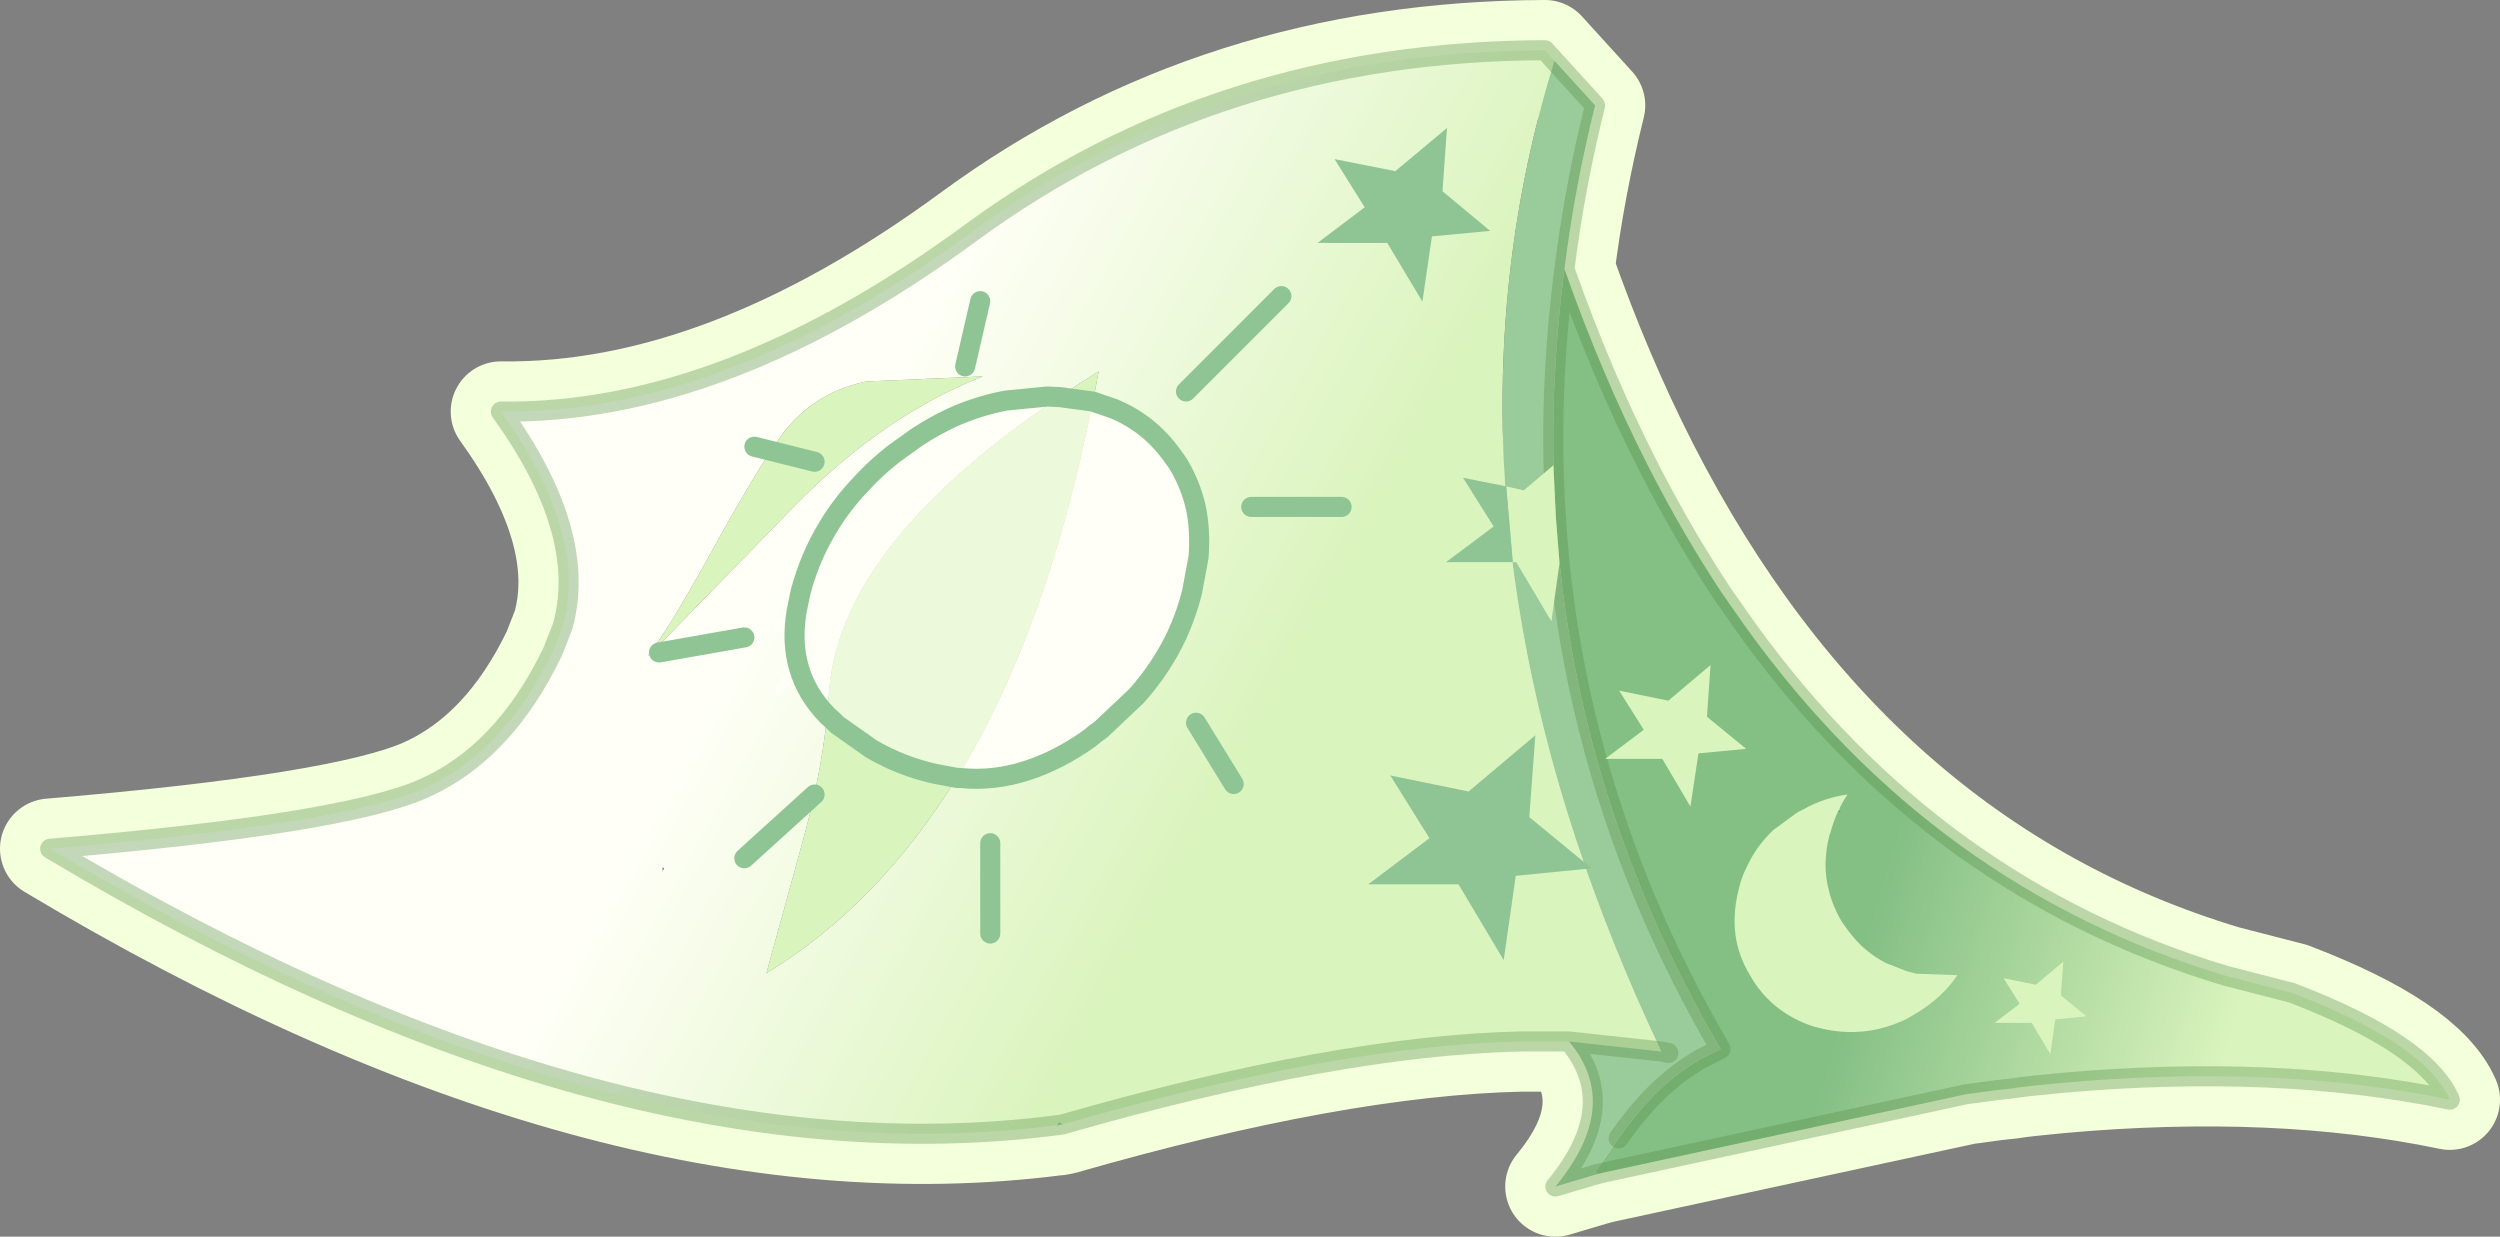 <svg viewBox="0 0 249.05 123.2" xmlns="http://www.w3.org/2000/svg" xmlns:xlink="http://www.w3.org/1999/xlink"><rect x="0" y="0" width="249.05" height="123.2" fill="#808080" stroke="none"/><g transform="translate(-145.85 -132.5)"><use transform="translate(145.85 132.5)" width="249.05" height="123.2" xlink:href="#a"/><clipPath id="c"><use transform="translate(149.85 136.5)" width="241.05" height="115.2" xlink:href="#b"/></clipPath><g clip-path="url(#c)"><use transform="translate(277.1 145.25)" width="76.6" height="92.25" xlink:href="#d"/></g></g><defs><linearGradient id="e" x1="-819.2" x2="819.2" gradientTransform="matrix(.009 -.002 .008 .03 279.35 214.8)" gradientUnits="userSpaceOnUse"><stop stop-color="#94c998" offset=".314"/><stop stop-color="#b4daba" offset=".914"/></linearGradient><linearGradient id="f" x1="-819.2" x2="819.2" gradientTransform="matrix(-.044 -.024 .042 -.076 258.75 195.9)" gradientUnits="userSpaceOnUse"><stop stop-color="#daf4bd" offset=".314"/><stop stop-color="#fffff7" offset=".914"/></linearGradient><linearGradient id="g" x1="-819.2" x2="819.2" gradientTransform="matrix(.037 .011 -.015 .05 346.5 217)" gradientUnits="userSpaceOnUse"><stop stop-color="#84bf84" offset=".314"/><stop stop-color="#daf4bd" offset=".914"/></linearGradient><g id="a"><path d="M228.3 98.9q13.35 5.1 15.75 10.65-17.25-3.6-38.9-1.65l-2.95.3-.85.1-1.05.15-1.4.15-1.5.2-.7.1-.8.1-36.1 7.8-.6.15-.55.15-3.7 1.1q6.7-8.1 1.35-14.45h-4.75q-18.3.4-45.65 8.25l-.55.1h-.1Q60.65 117.85 5 84.55q29.2-2.45 37.2-6t12.85-13.6l1-2.55q2.6-9.25-6.15-21.4 22.15.3 46.8-17.8T153.9 5l5 5.5q-2.05 8.25-3.05 16.3 3.75 10.65 8.4 19.75Q184.45 86 221.7 97.2l6.6 1.7m-72.45-72.1q-1.65 12.65-.85 24.8.75 11.95 3.9 23.4 4.15 15.2 12.5 29.5l-2.1 1.05-.2.15q-4.2 2.45-7.85 7.7m4.95-8.5-.7-.15-9.2-1" fill="none" stroke="#f4ffdb" stroke-linecap="round" stroke-linejoin="round" stroke-width="10"/><path d="M329.1 213.35v-.05h.05l-.05.05m-.45-.45.1-.05v.05h-.1" fill="#fffff7" fill-rule="evenodd" transform="translate(-145.85 -132.5)"/><path d="M329.1 213.3v.05l-.3-.45.25-.35.05.75" fill="#b4daba" fill-rule="evenodd" transform="translate(-145.85 -132.5)"/><path d="m210.45 197.75.05.05h-.05v-.05" fill="#e4f9d4" fill-rule="evenodd" transform="translate(-145.85 -132.5)"/><path d="m282.15 197.65-.05-.25.05.25m15.25 38.6v-.05.05" fill="#94c998" fill-rule="evenodd" transform="translate(-145.85 -132.5)"/><path d="m251.75 244.5-.55.1h-.1l.1-.1.05-.1.1-.15.4.25" fill="url(#e)" fill-rule="evenodd" transform="translate(-145.85 -132.5)"/><path d="m211.85 218.9.15.1v.05l-.15-.15" fill-opacity=".302" fill-rule="evenodd" transform="translate(-145.85 -132.5)"/><path d="m211.85 218.9.15.1-.15-.1" fill="#fffff7" fill-opacity=".302" fill-rule="evenodd" transform="translate(-145.85 -132.5)"/><path d="M302.15 236.25h-4.75q-18.3.4-45.65 8.25l-.4-.25-.1.15-.05.1-.1.1q-44.6 5.75-100.25-27.55 29.2-2.45 37.2-6t12.85-13.6l1-2.55q2.6-9.25-6.15-21.4 22.15.3 46.8-17.8t57.2-18.2l.95 1.05q-8.4 27.15-3.15 56.7 3.6 20.45 13.8 42l-9.2-1m-91.7-38.5v.05h.05l14.6-15q8.9-9 18.65-12.8l-11.6.5q-5.7 1.2-8.9 6-2.45 3.55-7.1 12-3.85 6.9-5.7 9.25m71.7-.1-.05-.25.05.25m-50.75-5.9q-2.7 5.05-3 10.05-.4 6.85-2.8 15.3l-3.4 12.35q11.15-6.8 18.95-19.45 9.7-15.75 14.15-40.5-17.95 11.2-23.9 22.25m66 44.5v-.05.05M212 219l-.15-.1v.4l.15-.25V219" fill="url(#f)" fill-rule="evenodd" transform="translate(-145.85 -132.5)"/><path d="m210.5 197.8-.05-.05q1.85-2.35 5.7-9.25 4.65-8.45 7.1-12 3.2-4.8 8.9-6l11.6-.5q-9.75 3.8-18.65 12.8l-14.6 15m20.9-6.05q5.95-11.05 23.9-22.25-4.45 24.75-14.15 40.5-7.8 12.65-18.95 19.45l3.4-12.35q2.4-8.45 2.8-15.3.3-5 3-10.05" fill="#daf4bd" fill-rule="evenodd" transform="translate(-145.85 -132.5)"/><path d="m305.05 249.45-.55.15-3.7 1.1q6.7-8.1 1.35-14.45l9.2 1q-10.2-21.55-13.8-42-5.25-29.55 3.15-56.7l4.05 4.45q-2.05 8.25-3.05 16.3-1.65 12.65-.85 24.8.75 11.95 3.9 23.4 4.15 15.2 12.5 29.5l-2.1 1.05-.2.15q-4.2 2.45-7.85 7.7l-2.35 3.35.3.2m6.3-12.2.7.15-.7-.15" fill="#9acb9a" fill-rule="evenodd" transform="translate(-145.85 -132.5)"/><path d="M301.7 159.3q3.75 10.65 8.4 19.75 3.4 6.65 7.3 12.55l2.6 3.7q18.6 25.7 47.55 34.4l6.6 1.7q13.35 5.1 15.75 10.65-17.25-3.6-38.9-1.65l-2.95.3-.85.1-1.05.15-1.4.15-1.5.2-.7.1-.8.1-36.1 7.8-.6.15-.3-.2 2.35-3.35q3.65-5.25 7.85-7.7l.2-.15 2.1-1.05q-8.35-14.3-12.5-29.5-3.15-11.45-3.9-23.4-.8-12.15.85-24.8m27.4 54-.05-.75-.25.35.3.45.05-.05h-.05m-.45-.4h.1v-.05l-.1.05" fill="url(#g)" fill-rule="evenodd" transform="translate(-145.85 -132.5)"/><path d="M155.85 26.8q3.75 10.65 8.4 19.75 3.4 6.65 7.3 12.55l2.6 3.7q18.6 25.7 47.55 34.4l6.6 1.7q13.35 5.1 15.75 10.65-17.25-3.6-38.9-1.65l-2.95.3-.85.1-1.05.15-1.4.15-1.5.2-.7.1-.8.1-36.1 7.8-.6.15-.55.15-3.7 1.1q6.7-8.1 1.35-14.45h-4.75q-18.3.4-45.65 8.25l-.55.1h-.1Q60.65 117.85 5 84.55q29.2-2.45 37.2-6t12.85-13.6l1-2.55q2.6-9.25-6.15-21.4 22.15.3 46.8-17.8T153.9 5l.95 1.05 4.05 4.45q-2.05 8.25-3.05 16.3-1.65 12.65-.85 24.8.75 11.95 3.9 23.4 4.15 15.2 12.5 29.5l-2.1 1.05-.2.15q-4.2 2.45-7.85 7.7m4.95-8.5-.7-.15-9.2-1" fill="none" stroke="#5a924b" stroke-linecap="round" stroke-linejoin="round" stroke-opacity=".361" stroke-width="2"/><path d="M183.3 80.8h-.05" fill="none" stroke="#036" stroke-linecap="round" stroke-linejoin="round" stroke-width=".05"/><path d="m240.8 174.05 1.2 1.2-1.2-1.2q2.6-1.15 5.3-1.65l4.1-.4 1 .05h.15l-.35.25q-14.4 9.8-19.6 19.45-2.7 5.05-3 10.05l-.15 1.95q-2.05-2.1-2.8-4.7l1.3-1.3-1.3 1.3q-.75-2.55-.25-5.6l.4-1.95q.9-3.45 2.75-6.5H230h-1.65q1.35-2.25 3.25-4.25l1.9 1.25-1.9-1.25q1.45-1.6 3.3-3.05l2.3-1.65q1.75-1.15 3.6-2m-3.3 4.7-.3-2.7.3 2.7m-10.5 13-1.8 1.7 1.8-1.7M241.2 210q9.05-14.8 13.5-37.5l2.05.7q3.45 1.4 5.75 4.5l.65.9q1.3 2.1 1.85 4.55.45 2.25.25 4.85l-.65 3.5q-.55 2.15-1.45 4.15-1.55 3.35-4.1 6.2l-3.55 3.35q-.6.4-1.1.85-3.1 2.2-6.2 3.2-3.35 1.1-6.7.75h-.3" fill="#fffff7" fill-rule="evenodd" transform="translate(-145.85 -132.5)"/><path d="m228.25 203.75.15-1.95q.3-5 3-10.05 5.2-9.65 19.6-19.45l.35-.25 3.35.45q-4.45 22.7-13.5 37.5l-2.15-.4q-3.4-.75-6.4-2.5l-3.4-2.4-.25-.25-.75-.7" fill="#edf9db" fill-rule="evenodd" transform="translate(-145.85 -132.5)"/><path d="M325.45 213.15q2.15-1.2 4.45-1.5-1.15 1.7-1.7 3.8l-.1.25q-.75 2.9-.05 5.55.4 1.6 1.3 3.1l.65.9q1.5 2.05 3.75 3.2l2.05.8.95.25 4.1.15q-1.5 2.2-3.95 3.7l-1.1.65q-3.9 1.9-8.1 1.05l-1.05-.25q-1.15-.35-2.15-.9-2.35-1.25-3.9-3.55l-.3-.5q-1.7-2.7-1.65-5.7 0-1.55.45-3.2.25-1.1.75-2.05.95-2.1 2.65-3.7l2.3-1.7.25-.15.4-.2" fill="#daf4bd" fill-rule="evenodd" transform="translate(-145.85 -132.5)"/><path d="m242 175.25-2.25-2.25m-2.55 3.05.3 2.7m-.3-2.7-.2-1.55m-7 10.5h-3.5m-1.3 8.45 1.8-1.7m4.6-11-1.6-1m-4.8 13.7-1.7 1.55m10-13-1.9-1.25m-6.15 18.3L223.5 201m3.25-3.25-1.3 1.3" fill="none" stroke="#fffff7" stroke-linecap="round" stroke-linejoin="round" transform="translate(-145.85 -132.5)"/><path d="m74.15 63.5-8.5 1.5m29.3-23.45q-1.85.85-3.6 2m-5.6 4.7q1.45-1.6 3.3-3.05l2.3-1.65M82.5 52.5q-1.85 3.05-2.75 6.5l-.4 1.95m3.15-8.45q1.35-2.25 3.25-4.25M81.15 46l-6-1.5m43-5.5 9.5-9.5M82.4 71.25l.75.7.25.25 3.4 2.4q3 1.75 6.4 2.5l2.15.4m13.5-37.5-3.35-.45h-.15l-1-.05-4.1.4q-2.7.5-5.3 1.65m13.9-1.55 2.05.7q3.45 1.4 5.75 4.5l.65.9q1.3 2.1 1.85 4.55.45 2.25.25 4.85l-.65 3.5q-.55 2.15-1.45 4.15-1.55 3.35-4.1 6.2l-3.55 3.35q-.6.4-1.1.85-3.1 2.2-6.2 3.2-3.35 1.1-6.7.75h-.3m29.3-27h9m-37.5-14 1.5-6.5m1 54v9m20.5-21 3.75 6.1m-40.5-6.85q-2.05-2.1-2.8-4.7-.75-2.55-.25-5.6m1.8 18.2-7 6.35" fill="none" stroke="#8fc595" stroke-linecap="round" stroke-linejoin="round" stroke-width="2"/></g><g id="b"><path d="m300.7 138.55 4.05 4.45q-2.05 8.25-3.05 16.3 3.75 10.65 8.4 19.75 20.2 39.45 57.45 50.65l6.6 1.7q13.35 5.1 15.75 10.65-17.25-3.6-38.9-1.65l-2.95.3-.85.1-1.05.15-1.4.15-1.5.2-.7.1-.8.1-36.1 7.8-.6.15-.3-.2 2.35-3.35q3.65-5.25 7.85-7.7l-2.9-.8-.7-.15q-10.2-21.55-13.8-42-5.25-29.55 3.15-56.7m1 20.75q-1.65 12.65-.85 24.8.75 11.95 3.9 23.4 4.15 15.2 12.5 29.5l-2.1 1.05-.2.15.2-.15 2.1-1.05q-8.35-14.3-12.5-29.5-3.15-11.45-3.9-23.4-.8-12.15.85-24.8m27.4 54-.05-.75-.25.35.3.45.05-.05h-.05m-.35-.45-.1.05h.1v-.05M210.5 197.8l-.05-.05q1.85-2.35 5.7-9.25 4.65-8.45 7.1-12 3.2-4.8 8.9-6l11.6-.5q-9.75 3.8-18.65 12.8l-14.6 15m20.9-6.05q5.95-11.05 23.9-22.25-4.45 24.75-14.15 40.5-7.8 12.65-18.95 19.45l3.4-12.35q2.4-8.45 2.8-15.3.3-5 3-10.05" fill="#daf4bd" fill-rule="evenodd" transform="translate(-149.85 -136.5)"/><path d="M329.1 213.35v-.05h.05l-.05.05m-.35-.5v.05h-.1l.1-.05" fill="#fffff7" fill-rule="evenodd" transform="translate(-149.85 -136.5)"/><path d="M329.1 213.3v.05l-.3-.45.25-.35.05.75" fill="#b4daba" fill-rule="evenodd" transform="translate(-149.85 -136.5)"/><path d="M302.15 236.25h-4.75q-18.3.4-45.65 8.25l-.4-.25-.1.15-.05.1-.1.1q-44.6 5.75-100.25-27.55 29.2-2.45 37.2-6t12.85-13.6l1-2.55q2.6-9.25-6.15-21.4 22.15.3 46.8-17.8t57.2-18.2l.95 1.05q-8.4 27.15-3.15 56.7 3.6 20.45 13.8 42l-9.2-1m-91.7-38.5v.05h.05l14.6-15q8.9-9 18.65-12.8l-11.6.5q-5.7 1.2-8.9 6-2.45 3.55-7.1 12-3.85 6.9-5.7 9.25m71.7-.1-.05-.25.05.25m-50.75-5.9q-2.7 5.05-3 10.05-.4 6.85-2.8 15.3l-3.4 12.35q11.15-6.8 18.95-19.45 9.7-15.75 14.15-40.5-17.95 11.2-23.9 22.25m66 44.5v-.05.05M212 219l-.15-.1v.4l.15-.25V219" fill="url(#f)" fill-rule="evenodd" transform="translate(-149.85 -136.5)"/><path d="M210.5 197.8h-.05v-.05l.05.05" fill="#e4f9d4" fill-rule="evenodd" transform="translate(-149.85 -136.5)"/><path d="m282.15 197.65-.05-.25.05.25m15.25 38.6v-.05.05" fill="#94c998" fill-rule="evenodd" transform="translate(-149.85 -136.5)"/><path d="m305.05 249.45-.55.15-3.7 1.1q6.7-8.1 1.35-14.45l9.2 1 .7.15 2.9.8q-4.2 2.45-7.85 7.7l-2.35 3.35.3.2" fill="#9acb9a" fill-rule="evenodd" transform="translate(-149.85 -136.5)"/><path d="m251.75 244.5-.55.1h-.1l.1-.1.05-.1.1-.15.4.25" fill="url(#e)" fill-rule="evenodd" transform="translate(-149.85 -136.5)"/><path d="m211.85 218.9.15.1-.15-.1" fill="#fffff7" fill-opacity=".302" fill-rule="evenodd" transform="translate(-149.85 -136.5)"/><path d="m211.85 218.9.15.1v.05l-.15-.15" fill-opacity=".302" fill-rule="evenodd" transform="translate(-149.85 -136.5)"/><path d="m150.85 2.05 4.05 4.45q-2.05 8.25-3.05 16.3 3.75 10.65 8.4 19.75Q180.45 82 217.7 93.2l6.6 1.7q13.35 5.1 15.75 10.65-17.25-3.6-38.9-1.65l-2.95.3-.85.1-1.05.15-1.4.15-1.5.2-.7.1-.8.1-36.1 7.8-.6.15-.55.15-3.7 1.1q6.7-8.1 1.35-14.45h-4.75q-18.3.4-45.65 8.25l-.55.1h-.1Q56.65 113.85 1 80.55q29.2-2.45 37.2-6t12.85-13.6l1-2.55q2.6-9.25-6.15-21.4 22.15.3 46.8-17.8T149.9 1l.95 1.05m10.65 98.7.7.15m2.9.8.2-.15 2.1-1.05q-8.35-14.3-12.5-29.5-3.15-11.45-3.9-23.4-.8-12.15.85-24.8m5.4 86.6q3.65-5.25 7.85-7.7m-3.6-.95-9.2-1" fill="none" stroke="#5a924b" stroke-linecap="round" stroke-linejoin="round" stroke-opacity=".361" stroke-width="2"/><path d="M179.3 76.8h-.05" fill="none" stroke="#036" stroke-linecap="round" stroke-linejoin="round" stroke-width=".05"/></g><g id="d" fill-rule="evenodd"><path d="m344.55 234.4 2.5-1.9-1.6-2.55 3.2.65 2.75-2.3-.25 3.35 2.55 2.1-3.1.3-.5 3.45-1.85-3.1h-3.7m-48.65-53.45 1.75.4 2.95-2.5.25 5.25.3 3.75.05.8-.8 5.75-3.5-5.9h-.35l-.65-7.5v-.05m19.15 26.6-.8 5.3-2.8-4.75h-5.7l3.85-2.9-2.45-3.9 4.9 1 4.2-3.55-.35 5.15 3.9 3.2-4.75.45" fill="#daf4bd" transform="translate(-277.1 -145.25)"/><path d="m281.8 153.15-3-4.8 6.05 1.2 5.15-4.3-.45 6.3 4.75 3.95-5.8.55-.95 6.5-3.5-5.85h-6.95l4.7-3.55m14.1 27.8v.05l.65 7.5h-6.65l4.75-3.55-3.05-4.85 4.3.85m-3.75 30.4 6.65-5.6-.6 8.15 6.2 5.1-7.55.75-1.2 8.4-4.5-7.55h-9l6.1-4.6-3.9-6.25 7.8 1.6" fill="#8fc595" transform="translate(-277.1 -145.25)"/></g></defs></svg>